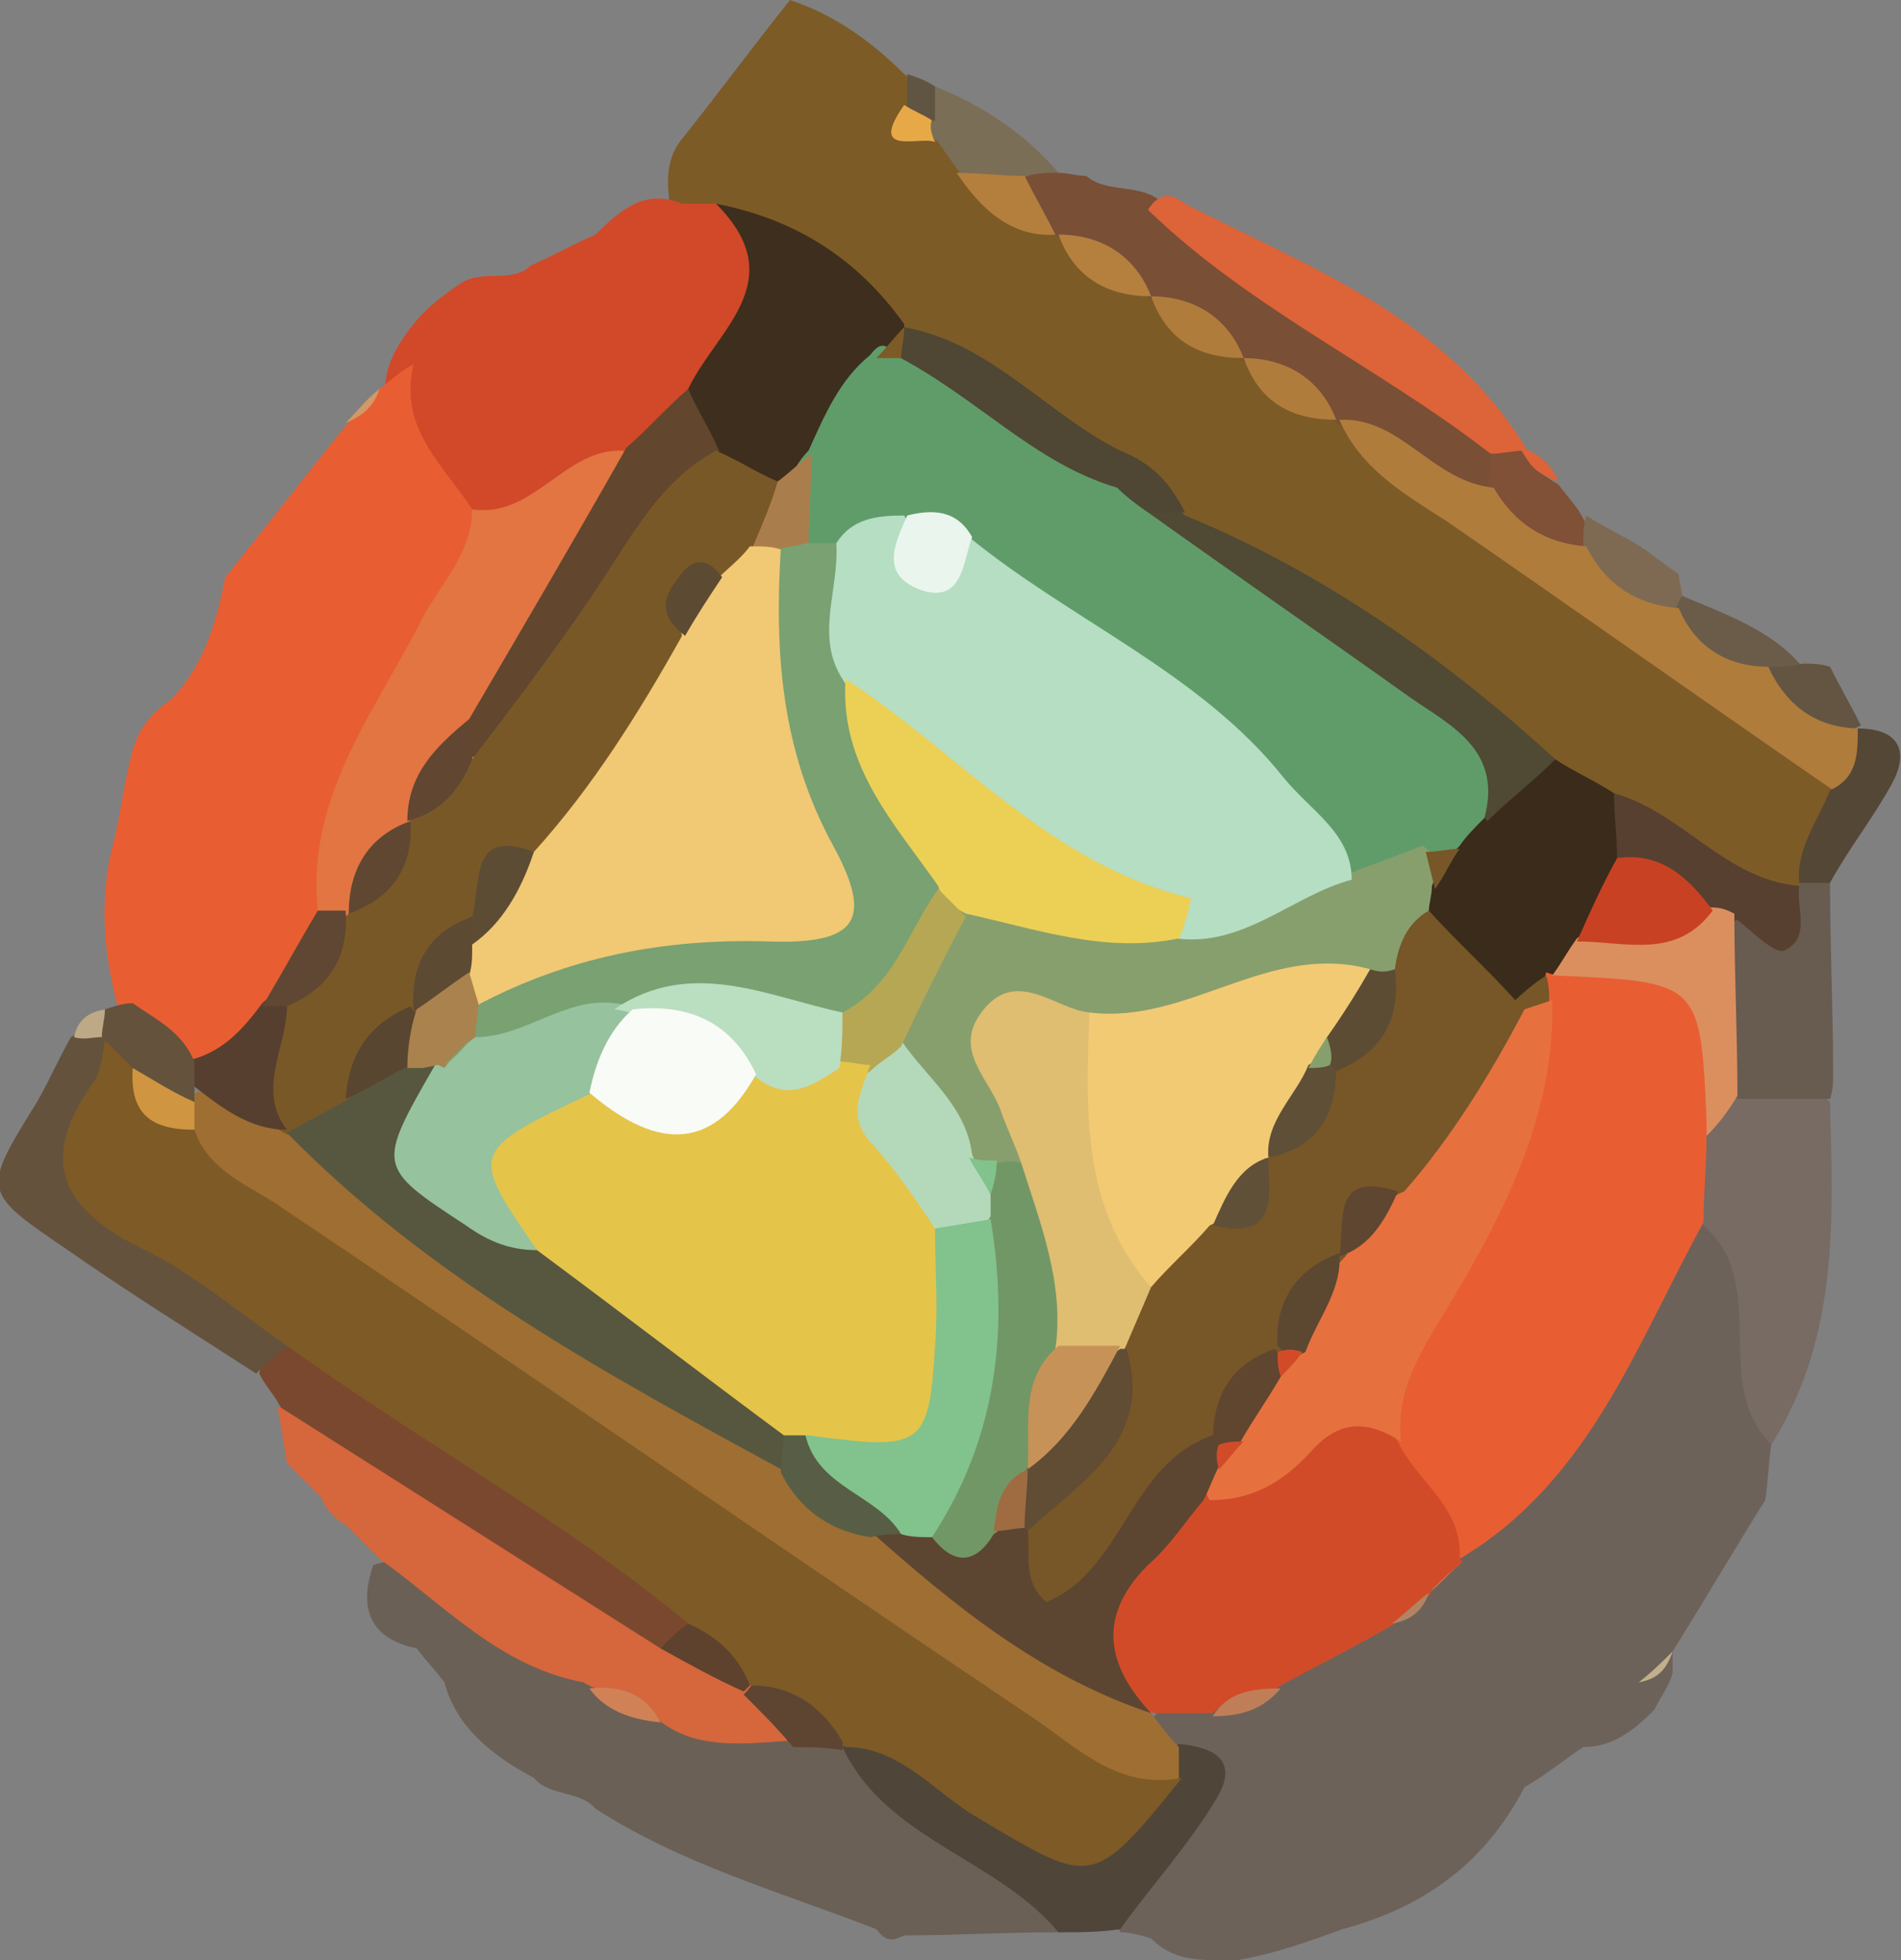 <?xml version="1.0" encoding="utf-8"?>
<!-- Generator: Adobe Illustrator 25.1.0, SVG Export Plug-In . SVG Version: 6.00 Build 0)  -->
<svg version="1.1" id="Calque_1" xmlns="http://www.w3.org/2000/svg" xmlns:xlink="http://www.w3.org/1999/xlink" x="0px" y="0px"
	 viewBox="0 0 61.6 63.5" style="enable-background:new 0 0 61.6 63.5;" xml:space="preserve">
<rect x="0" y="0" width="61.6" height="63.5" fill="#808080" stroke="none"/>
<style type="text/css">
	.st0{fill:#716963;}
	.st1{fill:#503632;}
	.st2{fill:#E16035;}
	.st3{fill:#D44424;}
	.st4{fill:#CD845A;}
	.st5{fill:#B48867;}
	.st6{fill:#C1815D;}
	.st7{fill:#C5815C;}
	.st8{fill:#B84D43;}
	.st9{fill:#CDC3B6;}
	.st10{fill:#952C23;}
	.st11{fill:#928164;}
	.st12{fill:#D64525;}
	.st13{fill:#BDB0A0;}
	.st14{fill:#E35D32;}
	.st15{fill:#583A35;}
	.st16{fill:#C7B4A8;}
	.st17{fill:#927D62;}
	.st18{fill:#AA2A1E;}
	.st19{fill:#0F0D0B;}
	.st20{fill:#BDB4A8;}
	.st21{fill:#D8473F;}
	.st22{fill:#DB6B40;}
	.st23{fill:#BFB1A4;}
	.st24{fill:#B3A99E;}
	.st25{fill:#594038;}
	.st26{fill:#7E3D30;}
	.st27{fill:#5E463C;}
	.st28{fill:#B8645B;}
	.st29{fill:#7D6C55;}
	.st30{fill:#61493F;}
	.st31{fill:#98867A;}
	.st32{fill:#634C40;}
	.st33{fill:#A0978B;}
	.st34{fill:#BEAD9C;}
	.st35{fill:#624640;}
	.st36{fill:#BD6057;}
	.st37{fill:#B1B1B1;}
	.st38{fill:#C19164;}
	.st39{fill:#CD9362;}
	.st40{fill:#736C69;}
	.st41{fill:#D74525;}
	.st42{fill:#556170;}
	.st43{fill:#7E6F56;}
	.st44{fill:#7C5D40;}
	.st45{fill:#464747;}
	.st46{fill:#E75E32;}
	.st47{fill:#E75D32;}
	.st48{fill:#70655E;}
	.st49{fill:#C6916A;}
	.st50{fill:#EA7941;}
	.st51{fill:#EA8C55;}
	.st52{fill:#7D6443;}
	.st53{fill:#E85F32;}
	.st54{fill:#B99A57;}
	.st55{fill:#4E422D;}
	.st56{fill:#B49556;}
	.st57{fill:#564632;}
	.st58{fill:#EA7A43;}
	.st59{fill:#C4956D;}
	.st60{fill:#E87A45;}
	.st61{fill:#EB9663;}
	.st62{fill:#C9CBCE;}
	.st63{fill:#F4C873;}
	.st64{fill:#D74424;}
	.st65{fill:#E86437;}
	.st66{fill:#67676D;}
	.st67{fill:#E79C57;}
	.st68{fill:#5F5B59;}
	.st69{fill:#CCA85D;}
	.st70{fill:#453D2D;}
	.st71{fill:#D0C0A1;}
	.st72{fill:#8C95A8;}
	.st73{fill:#EBA75F;}
	.st74{fill:#D64625;}
	.st75{fill:#778292;}
	.st76{fill:#BFAB86;}
	.st77{fill:#353D47;}
	.st78{fill:#F3CA75;}
	.st79{fill:#BCA886;}
	.st80{fill:#D19870;}
	.st81{fill:#C89165;}
	.st82{fill:#F8F2EA;}
	.st83{fill:#6A5F58;}
	.st84{fill:#E86234;}
	.st85{fill:#D04D2A;}
	.st86{fill:#B69568;}
	.st87{fill:#8C7864;}
	.st88{fill:#E69260;}
	.st89{fill:#BFB7AC;}
	.st90{fill:#E17042;}
	.st91{fill:#776F69;}
	.st92{fill:#E9D7AE;}
	.st93{fill:#D1B682;}
	.st94{fill:#171716;}
	.st95{fill:#D0B380;}
	.st96{fill:#E67541;}
	.st97{fill:#AE8C5E;}
	.st98{fill:#FAF4EC;}
	.st99{fill:#D74626;}
	.st100{fill:#BF885E;}
	.st101{fill:#8E8479;}
	.st102{fill:#EAD8AF;}
	.st103{fill:#CD7B50;}
	.st104{fill:#DE824B;}
	.st105{fill:#29261F;}
	.st106{fill:#C8B388;}
	.st107{fill:#C9B794;}
	.st108{fill:#BBA47B;}
	.st109{fill:#393121;}
	.st110{fill:#DBA164;}
	.st111{fill:#362F22;}
	.st112{fill:#16130E;}
	.st113{fill:#050503;}
	.st114{fill:#18150F;}
	.st115{fill:#383735;}
	.st116{fill:#1F1D18;}
	.st117{fill:#1A1813;}
	.st118{fill:#191712;}
	.st119{fill:#D74625;}
	.st120{fill:#E9BE43;}
	.st121{fill:#81775A;}
	.st122{fill:#C5B697;}
	.st123{fill:#E46135;}
	.st124{fill:#32200E;}
	.st125{fill:#35220F;}
	.st126{fill:#BD8764;}
	.st127{fill:#E55F33;}
	.st128{fill:#CB683B;}
	.st129{fill:#D66A3A;}
	.st130{fill:#EC9761;}
	.st131{fill:#E55F32;}
	.st132{fill:#EAC242;}
	.st133{fill:#61544A;}
	.st134{fill:#C7855C;}
	.st135{fill:#E5DBBF;}
	.st136{fill:#D34323;}
	.st137{fill:#D14423;}
	.st138{fill:#E15B2E;}
	.st139{fill:#E9E9BF;}
	.st140{fill:#1D0D08;}
	.st141{fill:#3D230D;}
	.st142{fill:#B89933;}
	.st143{fill:#3B1F0B;}
	.st144{fill:#E1E1B8;}
	.st145{fill:#E2E2B9;}
	.st146{fill:#72725D;}
	.st147{fill:#ECC543;}
	.st148{fill:#230F08;}
	.st149{fill:#CBA638;}
	.st150{fill:#D6C9A9;}
	.st151{fill:#8A7355;}
	.st152{fill:#21130B;}
	.st153{fill:#CD9C38;}
	.st154{fill:#BBA682;}
	.st155{fill:#C3AE8A;}
	.st156{fill:#070707;}
	.st157{fill:#BBAD97;}
	.st158{fill:#71675F;}
	.st159{fill:#AB946D;}
	.st160{fill:#756D69;}
	.st161{fill:#593F12;}
	.st162{fill:#756B65;}
	.st163{fill:#593F11;}
	.st164{fill:#E35F32;}
	.st165{fill:#635953;}
	.st166{fill:#B08A68;}
	.st167{fill:#61411A;}
	.st168{fill:#E75D31;}
	.st169{fill:#53320F;}
	.st170{fill:#836842;}
	.st171{fill:#E65C30;}
	.st172{fill:#6E522C;}
	.st173{fill:#B29D7B;}
	.st174{fill:#D64424;}
	.st175{fill:#DB673D;}
	.st176{fill:#3D2A09;}
	.st177{fill:#CE9469;}
	.st178{fill:#79531A;}
	.st179{fill:#432E0B;}
	.st180{fill:#CF4726;}
	.st181{fill:#432E0C;}
	.st182{fill:#443A27;}
	.st183{fill:#CF6137;}
	.st184{fill:#52310F;}
	.st185{fill:#E87B4B;}
	.st186{fill:#8E601F;}
	.st187{fill:#5F3711;}
	.st188{fill:#CF7A48;}
	.st189{fill:#EB844F;}
	.st190{fill:#DD723E;}
	.st191{fill:#714D17;}
	.st192{fill:#E2D49B;}
	.st193{fill:#452D0B;}
	.st194{fill:#D74726;}
	.st195{fill:#B85F33;}
	.st196{fill:#B94824;}
	.st197{fill:#55390F;}
	.st198{fill:#4D3E26;}
	.st199{fill:#5B4112;}
	.st200{fill:#BA7D44;}
	.st201{fill:#E1D499;}
	.st202{fill:#6B4915;}
	.st203{fill:#402F0D;}
	.st204{fill:#EB8848;}
	.st205{fill:#BBAE88;}
	.st206{fill:#AD371C;}
	.st207{fill:#736C68;}
	.st208{fill:#E85D31;}
	.st209{fill:#D74524;}
	.st210{fill:#60554E;}
	.st211{fill:#DD3524;}
	.st212{fill:#E35F34;}
	.st213{fill:#CF9369;}
	.st214{fill:#BF8563;}
	.st215{fill:#C58561;}
	.st216{fill:#BBB6B2;}
	.st217{fill:#E9703C;}
	.st218{fill:#DF7B4D;}
	.st219{fill:#E97C49;}
	.st220{fill:#F5CB75;}
	.st221{fill:#EE9752;}
	.st222{fill:#B53825;}
	.st223{fill:#B02D1B;}
	.st224{fill:#CB854B;}
	.st225{fill:#BC3923;}
	.st226{fill:#D29D5B;}
	.st227{fill:#CC6A39;}
	.st228{fill:#B3301C;}
	.st229{fill:#E85F33;}
	.st230{fill:#E86E3B;}
	.st231{fill:#CF4729;}
	.st232{fill:#A69A87;}
	.st233{fill:#D34626;}
	.st234{fill:#7A4124;}
	.st235{fill:#ECECEC;}
	.st236{fill:#F5CC75;}
	.st237{fill:#AC4732;}
	.st238{fill:#E54A40;}
	.st239{fill:#8F4538;}
	.st240{fill:#AD3F2E;}
	.st241{fill:#AB4331;}
	.st242{fill:#EC9760;}
	.st243{fill:#7C6D65;}
	.st244{fill:#EC924F;}
	.st245{fill:#824D38;}
	.st246{fill:#C2BCBA;}
	.st247{fill:#E7A55D;}
	.st248{fill:#EEA75D;}
	.st249{fill:#72573C;}
	.st250{fill:#A8442D;}
	.st251{fill:#9A8E77;}
	.st252{fill:#E55C32;}
	.st253{fill:#A63527;}
	.st254{fill:#A12E22;}
	.st255{fill:#934639;}
	.st256{fill:#E87942;}
	.st257{fill:#922819;}
	.st258{fill:#CE784D;}
	.st259{fill:#89785D;}
	.st260{fill:#E57942;}
	.st261{fill:#822517;}
	.st262{fill:#B8B8B7;}
	.st263{fill:#D54B29;}
	.st264{fill:#9E3524;}
	.st265{fill:#AC2A1B;}
	.st266{fill:#7D5B27;}
	.st267{fill:#D14928;}
	.st268{fill:#794F36;}
	.st269{fill:#DD6338;}
	.st270{fill:#7B6E57;}
	.st271{fill:#805037;}
	.st272{fill:#7E6A52;}
	.st273{fill:#5F5542;}
	.st274{fill:#6D625A;}
	.st275{fill:#776B64;}
	.st276{fill:#685B50;}
	.st277{fill:#6A5C49;}
	.st278{fill:#635542;}
	.st279{fill:#3E2E1E;}
	.st280{fill:#3A2B1B;}
	.st281{fill:#AF7C3C;}
	.st282{fill:#504934;}
	.st283{fill:#574030;}
	.st284{fill:#4F4633;}
	.st285{fill:#554735;}
	.st286{fill:#B47F3D;}
	.st287{fill:#B5803E;}
	.st288{fill:#E7A947;}
	.st289{fill:#E85E32;}
	.st290{fill:#E27542;}
	.st291{fill:#62462E;}
	.st292{fill:#6B6056;}
	.st293{fill:#D6663C;}
	.st294{fill:#7A482F;}
	.st295{fill:#64523D;}
	.st296{fill:#4F4538;}
	.st297{fill:#D24B29;}
	.st298{fill:#9F6E32;}
	.st299{fill:#C07E58;}
	.st300{fill:#C1835E;}
	.st301{fill:#B18464;}
	.st302{fill:#C1AE8B;}
	.st303{fill:#DB8F5F;}
	.st304{fill:#609C6A;}
	.st305{fill:#795828;}
	.st306{fill:#AA7E4C;}
	.st307{fill:#775628;}
	.st308{fill:#879F6D;}
	.st309{fill:#C94123;}
	.st310{fill:#D29867;}
	.st311{fill:#563F2E;}
	.st312{fill:#5F4733;}
	.st313{fill:#614631;}
	.st314{fill:#604731;}
	.st315{fill:#5E4531;}
	.st316{fill:#D18156;}
	.st317{fill:#BDA985;}
	.st318{fill:#5E422D;}
	.st319{fill:#7D5A26;}
	.st320{fill:#E6713F;}
	.st321{fill:#5D4631;}
	.st322{fill:#57573F;}
	.st323{fill:#575E45;}
	.st324{fill:#CF9540;}
	.st325{fill:#B5DEC3;}
	.st326{fill:#79A172;}
	.st327{fill:#EAF5EE;}
	.st328{fill:#F1C874;}
	.st329{fill:#5D4C34;}
	.st330{fill:#5C4B32;}
	.st331{fill:#584630;}
	.st332{fill:#5C4A32;}
	.st333{fill:#F2CA74;}
	.st334{fill:#DFBD71;}
	.st335{fill:#614C34;}
	.st336{fill:#5F4F37;}
	.st337{fill:#605037;}
	.st338{fill:#5E4630;}
	.st339{fill:#5C4731;}
	.st340{fill:#60452F;}
	.st341{fill:#ECCF55;}
	.st342{fill:#729766;}
	.st343{fill:#B3D9BA;}
	.st344{fill:#B6A754;}
	.st345{fill:#82C28D;}
	.st346{fill:#9F6C41;}
	.st347{fill:#E5C44A;}
	.st348{fill:#97C29E;}
	.st349{fill:#AA824E;}
	.st350{fill:#BADEC0;}
	.st351{fill:#C79257;}
	.st352{fill:#F9FBF6;}
	.st353{fill:#746D69;}
	.st354{fill:#7C746E;}
	.st355{fill:#D1C2A0;}
	.st356{fill:#D34726;}
	.st357{fill:#DED2BB;}
	.st358{fill:#DC5C33;}
	.st359{fill:#695C55;}
	.st360{fill:#A33A1E;}
	.st361{fill:#D2986D;}
	.st362{fill:#E7703D;}
	.st363{fill:#131506;}
	.st364{fill:#D74727;}
	.st365{fill:#6F6B69;}
	.st366{fill:#D44828;}
	.st367{fill:#928E30;}
	.st368{fill:#434029;}
	.st369{fill:#5A3C19;}
	.st370{fill:#45411E;}
	.st371{fill:#463D34;}
	.st372{fill:#6B615B;}
	.st373{fill:#E45D32;}
	.st374{fill:#E08B5B;}
	.st375{fill:#EA9360;}
	.st376{fill:#453C0F;}
	.st377{fill:#595518;}
	.st378{fill:#E77B44;}
	.st379{fill:#66641C;}
	.st380{fill:#3C390F;}
	.st381{fill:#633119;}
	.st382{fill:#DAB064;}
	.st383{fill:#B6B197;}
	.st384{fill:#8F7B4D;}
	.st385{fill:#D54525;}
	.st386{fill:#E38F4D;}
	.st387{fill:#67533C;}
	.st388{fill:#483C13;}
	.st389{fill:#503F14;}
	.st390{fill:#433325;}
	.st391{fill:#625652;}
	.st392{fill:#E4723F;}
	.st393{fill:#707121;}
	.st394{fill:#898528;}
	.st395{fill:#717021;}
	.st396{fill:#918D2B;}
	.st397{fill:#2E2D0C;}
	.st398{fill:#5E601B;}
	.st399{fill:#5A423C;}
	.st400{fill:#554642;}
	.st401{fill:#1A1707;}
	.st402{fill:#839C99;}
	.st403{fill:#5E5343;}
	.st404{fill:#7B4B2C;}
	.st405{fill:#2F2C26;}
	.st406{fill:#283535;}
	.st407{fill:#565518;}
	.st408{fill:#2A2F08;}
	.st409{fill:#515D18;}
	.st410{fill:#AAAC40;}
	.st411{fill:#3E3A19;}
	.st412{fill:#515F22;}
	.st413{fill:#665732;}
	.st414{fill:#B8BDA0;}
	.st415{fill:#757874;}
	.st416{fill:#D9C9AD;}
	.st417{fill:#0F1905;}
	.st418{fill:#3A4137;}
	.st419{fill:#C0C2AC;}
	.st420{fill:#AFBFA8;}
	.st421{fill:#557F7F;}
	.st422{fill:#E38E4C;}
	.st423{fill:#979796;}
	.st424{fill:#B09D88;}
	.st425{fill:#A9C2C2;}
	.st426{fill:#5B6465;}
	.st427{fill:#3A4A47;}
	.st428{fill:#5B8C8D;}
	.st429{fill:#37432C;}
	.st430{fill:#838531;}
	.st431{fill:#6D7128;}
	.st432{fill:#C7C64F;}
	.st433{fill:#707122;}
	.st434{fill:#435617;}
	.st435{fill:#5D5851;}
	.st436{fill:#2A2A2A;}
	.st437{fill:#80802A;}
	.st438{fill:#E3AC61;}
	.st439{fill:#262E1C;}
	.st440{fill:#4B6257;}
	.st441{fill:#629798;}
	.st442{fill:#96AC82;}
	.st443{fill:#34403B;}
	.st444{fill:#3C534C;}
	.st445{fill:#2F341E;}
	.st446{fill:#344542;}
	.st447{fill:#CCBDAF;}
	.st448{fill:#5E370F;}
	.st449{fill:#3B3F22;}
	.st450{fill:#E05E34;}
	.st451{fill:#C2A890;}
	.st452{fill:#B1825C;}
	.st453{fill:#6A5F56;}
	.st454{fill:#C0A57C;}
	.st455{fill:#E85C30;}
	.st456{fill:#CD4829;}
	.st457{fill:#DD8E5E;}
	.st458{fill:#BA835B;}
	.st459{fill:#C67850;}
	.st460{fill:#C97950;}
	.st461{fill:#C37C55;}
	.st462{fill:#C98A5D;}
	.st463{fill:#E8713D;}
	.st464{fill:#010230;}
	.st465{fill:#C94226;}
	.st466{fill:#60252C;}
	.st467{fill:#88463A;}
	.st468{fill:#736961;}
	.st469{fill:#7B6D5E;}
	.st470{fill:#D8633A;}
	.st471{fill:#C5472B;}
	.st472{fill:#5E5451;}
	.st473{fill:#746961;}
	.st474{fill:#D58458;}
	.st475{fill:#B78B67;}
	.st476{fill:#A68364;}
	.st477{fill:#B07E5D;}
	.st478{fill:#C47F58;}
	.st479{fill:#A88264;}
	.st480{fill:#C18661;}
	.st481{fill:#7F342E;}
	.st482{fill:#C74E2C;}
	.st483{fill:#31132B;}
	.st484{fill:#EA8A4A;}
	.st485{fill:#B05938;}
	.st486{fill:#F4CA74;}
	.st487{fill:#F0BD6C;}
	.st488{fill:#CD6842;}
	.st489{fill:#ED9C55;}
	.st490{fill:#642D2F;}
	.st491{fill:#A44B37;}
	.st492{fill:#67443E;}
	.st493{fill:#382B3B;}
	.st494{fill:#5A3F45;}
	.st495{fill:#7D6852;}
	.st496{fill:#796551;}
	.st497{fill:#A85139;}
	.st498{fill:#946E4E;}
	.st499{fill:#BC8855;}
	.st500{fill:#81493A;}
	.st501{fill:#8C4836;}
	.st502{fill:#D59657;}
	.st503{fill:#DE8153;}
	.st504{fill:#B79862;}
	.st505{fill:#C7A668;}
	.st506{fill:#201C38;}
	.st507{fill:#D64323;}
	.st508{fill:#C89962;}
	.st509{fill:#BE3628;}
	.st510{fill:#E7A973;}
	.st511{fill:#E85B2F;}
	.st512{fill:#B23427;}
	.st513{fill:#B43026;}
	.st514{fill:#E96A37;}
	.st515{fill:#D67A52;}
	.st516{fill:#E86031;}
	.st517{fill:#831B12;}
	.st518{fill:#E96B38;}
	.st519{fill:#E99955;}
	.st520{fill:#F8EDEC;}
	.st521{fill:#9E261C;}
	.st522{fill:#F4D697;}
	.st523{fill:#EFB97C;}
	.st524{fill:#8B1D14;}
	.st525{fill:#EA7D42;}
	.st526{fill:#841A11;}
	.st527{fill:#D54323;}
	.st528{fill:#B13123;}
	.st529{fill:#C6352C;}
	.st530{fill:#E1CCB1;}
	.st531{fill:#71150D;}
	.st532{fill:#67130C;}
	.st533{fill:#EEA45B;}
	.st534{fill:#F1B566;}
	.st535{fill:#D05F5B;}
	.st536{fill:#EBC4C3;}
	.st537{fill:#C28950;}
	.st538{fill:#E96E39;}
	.st539{fill:#AD4426;}
	.st540{fill:#ECB278;}
	.st541{fill:#E89962;}
	.st542{fill:#6F6765;}
	.st543{fill:#716968;}
	.st544{fill:#EAB177;}
	.st545{fill:#B73226;}
	.st546{fill:#C43924;}
	.st547{fill:#DE5B34;}
	.st548{fill:#67120B;}
	.st549{fill:#D64A28;}
	.st550{fill:#DF6A39;}
	.st551{fill:#F0D295;}
	.st552{fill:#6C140D;}
	.st553{fill:#B42F26;}
	.st554{fill:#EBBFB8;}
	.st555{fill:#BA3227;}
	.st556{fill:#DF9B95;}
	.st557{fill:#96231C;}
	.st558{fill:#E6B0AF;}
	.st559{fill:#E6CCAC;}
	.st560{fill:#F3C873;}
	.st561{fill:#EC8F4D;}
	.st562{fill:#F1B466;}
	.st563{fill:#EEA158;}
	.st564{fill:#CA392B;}
	.st565{fill:#CE3E2C;}
	.st566{fill:#9A351F;}
	.st567{fill:#F3C06D;}
	.st568{fill:#E6AE63;}
	.st569{fill:#6E6461;}
	.st570{fill:#6D6562;}
	.st571{fill:#B9A581;}
	.st572{fill:#716663;}
	.st573{fill:#CCA97D;}
	.st574{fill:#372E38;}
	.st575{fill:#3B323B;}
	.st576{fill:#2A2231;}
	.st577{fill:#39303A;}
	.st578{fill:#31242F;}
	.st579{fill:#817366;}
	.st580{fill:#AC9F86;}
	.st581{fill:#584D48;}
	.st582{fill:#506D1E;}
	.st583{fill:#E8A972;}
	.st584{fill:#887E6C;}
	.st585{fill:#362E32;}
	.st586{fill:#685D56;}
	.st587{fill:#533934;}
	.st588{fill:#4F6D1E;}
	.st589{fill:#6B605B;}
	.st590{fill:#6D625C;}
	.st591{fill:#BBBB9E;}
	.st592{fill:#644D2C;}
	.st593{fill:#644E2C;}
	.st594{fill:#513733;}
	.st595{fill:#5A3932;}
	.st596{fill:#887E6B;}
	.st597{fill:#695231;}
	.st598{fill:#664F2E;}
	.st599{fill:#654F2D;}
	.st600{fill:#695332;}
	.st601{fill:#312934;}
	.st602{fill:#362D38;}
	.st603{fill:#E76D39;}
	.st604{fill:#726761;}
	.st605{fill:#523631;}
	.st606{fill:#D64726;}
	.st607{fill:#766B64;}
	.st608{fill:#E5905A;}
	.st609{fill:#DD975A;}
	.st610{fill:#E39250;}
	.st611{fill:#382830;}
	.st612{fill:#BB667C;}
	.st613{fill:#AA9D85;}
	.st614{fill:#2A2230;}
	.st615{fill:#422D34;}
	.st616{fill:#3B3036;}
	.st617{fill:#362D35;}
	.st618{fill:#393037;}
	.st619{fill:#251E2F;}
	.st620{fill:#140F19;}
	.st621{fill:#170D0F;}
	.st622{fill:#080706;}
	.st623{fill:#79250F;}
	.st624{fill:#E85C2F;}
	.st625{fill:#DD6337;}
	.st626{fill:#B69A6D;}
	.st627{fill:#E6945C;}
	.st628{fill:#413A36;}
	.st629{fill:#D29566;}
	.st630{fill:#E86F3A;}
	.st631{fill:#F1C571;}
	.st632{fill:#EA8244;}
	.st633{fill:#EC9450;}
	.st634{fill:#D54524;}
	.st635{fill:#EFA95E;}
	.st636{fill:#BA8D31;}
	.st637{fill:#3F2423;}
	.st638{fill:#C94D27;}
	.st639{fill:#574E46;}
	.st640{fill:#392932;}
	.st641{fill:#9D4529;}
	.st642{fill:#6A5331;}
	.st643{fill:#1C1915;}
	.st644{fill:#DD7E42;}
	.st645{fill:#372312;}
	.st646{fill:#716E66;}
	.st647{fill:#8F6E5A;}
	.st648{fill:#DE6434;}
	.st649{fill:#DC6C38;}
	.st650{fill:#1F1712;}
	.st651{fill:#A23218;}
	.st652{fill:#AE6A41;}
	.st653{fill:#E3AF63;}
	.st654{fill:#1D170D;}
	.st655{fill:#130A0C;}
	.st656{fill:#854858;}
	.st657{fill:#725C36;}
	.st658{fill:#4E3531;}
	.st659{fill:#7C6A45;}
	.st660{fill:#191611;}
	.st661{fill:#16110B;}
	.st662{fill:#0C0908;}
	.st663{fill:#725D36;}
	.st664{fill:#554628;}
	.st665{fill:#25140A;}
	.st666{fill:#3E2818;}
	.st667{fill:#271006;}
	.st668{fill:#150D06;}
	.st669{fill:#38180A;}
	.st670{fill:#B04522;}
	.st671{fill:#7E3117;}
	.st672{fill:#332918;}
	.st673{fill:#B57C50;}
	.st674{fill:#E6763D;}
	.st675{fill:#4C342F;}
	.st676{fill:#30160A;}
	.st677{fill:#221913;}
	.st678{fill:#B4B396;}
	.st679{fill:#201F1C;}
	.st680{fill:#010000;}
	.st681{fill:#0E0E0C;}
	.st682{fill:#ACA889;}
	.st683{fill:#B0AE91;}
	.st684{fill:#070404;}
	.st685{fill:#83816B;}
	.st686{fill:#E9E9DE;}
	.st687{fill:#16130D;}
	.st688{fill:#8E7C56;}
	.st689{fill:#524739;}
	.st690{fill:#29251A;}
	.st691{fill:#4A4840;}
	.st692{fill:#464134;}
	.st693{fill:#17140E;}
	.st694{fill:#302B21;}
	.st695{fill:#6D645F;}
	.st696{fill:#6A615C;}
	.st697{fill:#47472F;}
	.st698{fill:#2F2519;}
	.st699{fill:#2F2A1D;}
	.st700{fill:#E69B66;}
	.st701{fill:#D9A570;}
	.st702{fill:#756E69;}
	.st703{fill:#B7B6AC;}
	.st704{fill:#463E31;}
	.st705{fill:#302A20;}
	.st706{fill:#51463A;}
	.st707{fill:#706863;}
	.st708{fill:#ECEBE2;}
	.st709{fill:#030303;}
	.st710{fill:#020202;}
	.st711{fill:#16140E;}
	.st712{fill:#14120C;}
	.st713{fill:#1D1B12;}
	.st714{fill:#1B1912;}
	.st715{fill:#17150E;}
	.st716{fill:#CDCDC1;}
	.st717{fill:#211F16;}
	.st718{fill:#403127;}
	.st719{fill:#E7E6DB;}
	.st720{fill:#313020;}
	.st721{fill:#363623;}
	.st722{fill:#212014;}
	.st723{fill:#F4D798;}
	.st724{fill:#252016;}
	.st725{fill:#D7C18E;}
	.st726{fill:#6F6660;}
	.st727{fill:#726964;}
	.st728{fill:#6F6762;}
	.st729{fill:#6A625C;}
	.st730{fill:#665E58;}
	.st731{fill:#6A615A;}
	.st732{fill:#675E57;}
	.st733{fill:#F4F4EF;}
	.st734{fill:#1D1A13;}
	.st735{fill:#CCB78A;}
	.st736{fill:#544435;}
	.st737{fill:#625747;}
	.st738{fill:#43442D;}
	.st739{fill:#363724;}
	.st740{fill:#393A26;}
	.st741{fill:#373724;}
	.st742{fill:#383725;}
	.st743{fill:#4F5036;}
	.st744{fill:#222014;}
	.st745{fill:#222015;}
	.st746{fill:#1C1A11;}
	.st747{fill:#EDECE4;}
	.st748{fill:#1D1B11;}
	.st749{fill:#252417;}
	.st750{fill:#2B2A1B;}
	.st751{fill:#252317;}
	.st752{fill:#28281A;}
	.st753{fill:#3F3E2A;}
	.st754{fill:#3F3E2B;}
	.st755{fill:#2E2D1E;}
	.st756{fill:#343422;}
	.st757{fill:#3B3725;}
	.st758{fill:#CFB98A;}
	.st759{fill:#6A615B;}
	.st760{fill:#746B67;}
	.st761{fill:#EFEFE8;}
	.st762{fill:#43432C;}
	.st763{fill:#4D4E34;}
	.st764{fill:#050505;}
	.st765{fill:#221F18;}
	.st766{fill:#4B4C32;}
	.st767{fill:#3E3D2A;}
	.st768{fill:#2B2117;}
	.st769{fill:#4F382B;}
	.st770{fill:#DFBA86;}
	.st771{fill:#E4E4DF;}
	.st772{fill:#E6E6E0;}
	.st773{fill:#272619;}
	.st774{fill:#1D1C12;}
	.st775{fill:#252418;}
	.st776{fill:#1C1B11;}
	.st777{fill:#343322;}
	.st778{fill:#302F1F;}
	.st779{fill:#2D2C1D;}
	.st780{fill:#29281A;}
	.st781{fill:#2E2E1E;}
	.st782{fill:#383825;}
	.st783{fill:#333321;}
	.st784{fill:#685F58;}
	.st785{fill:#393925;}
	.st786{fill:#494A30;}
	.st787{fill:#2D2518;}
	.st788{fill:#E9E9E3;}
	.st789{fill:#70675F;}
	.st790{fill:#242317;}
	.st791{fill:#212015;}
	.st792{fill:#262619;}
</style>
<g>
	<path class="st266" d="M22.1,4.5c1.2-1.5,2.3-3,3.5-4.5c1.5,0.5,2.7,1.4,3.7,2.4c0.3,0.2,0.4,0.6,0.4,0.9c-0.8,1,0.4,0.6,0.7,0.9
		c0.5,0.3,1,0.6,1.4,1c0.7,0.6,1.5,1.2,2.3,1.7c0.3,0.2,0.7,0.4,1,0.6c0.6,0.5,1.3,0.9,2,1.3c0.4,0.2,0.7,0.4,1,0.7
		c0.7,0.5,1.3,0.9,2,1.3c0.4,0.2,0.7,0.4,1,0.7c0.7,0.5,1.4,1,2.1,1.4c0.4,0.2,0.7,0.5,1.1,0.8c4.8,4.3,11,6.6,15.3,11.5
		c0.3,1.2-0.1,2.3-0.8,3.3c-0.3,0.4-0.7,0.6-1.1,0.8c-2.5,0.2-4-1.8-6.1-2.6c-0.8-0.4-1.5-1-2.2-1.5c-3.6-2.8-7.5-5.1-11.3-7.6
		c-0.9-0.6-1.8-1.3-2.7-1.9c-2.2-1.5-4.3-2.9-6.5-4.3c-2-1.4-4-2.8-6.2-3.8c-0.4-0.3-0.7-0.6-1-1C21.6,5.8,21.6,5.1,22.1,4.5z"/>
	<path class="st267" d="M22.1,6.6c0.4,0,0.7,0,1.1,0c3.3,2,1.7,4.2,0.1,6.3c-0.8,1-1.6,1.9-2.7,2.5c-1.8,0.7-3.3,2.2-5.4,1.6
		c-1.9-1-2.9-2.5-2.7-4.7c0.1-0.7,0.5-1.3,0.9-1.8c0.4-0.5,0.9-0.9,1.5-1.3c0.7-0.5,1.7,0,2.3-0.6c0.7-0.3,1.4-0.7,2.1-1
		C20.1,6.8,20.9,6.1,22.1,6.6z"/>
	<path class="st268" d="M34.3,5.6c0.3,0,0.6,0.1,0.9,0.1c0.7,0.6,1.8,0.2,2.5,0.9c3.4,3,8.2,4.2,10.9,8.1c0.1,0.5,0,0.9-0.4,1.3
		c-2.3,0.7-3.3-1.6-4.9-2.3l0,0c-1-0.8-2.1-1.3-3-2l0,0c-1-0.8-2.1-1.3-3-2l0,0c-1-0.8-2.1-1.3-3-2l0,0c-0.7-0.6-1.6-1-1.2-2.2
		C33.6,5.2,34,5.3,34.3,5.6z"/>
	<path class="st269" d="M48.3,14.7c-3.6-2.8-7.8-4.7-11.1-7.9c0.3-0.5,0.7-0.6,1.2-0.2c4.1,2.1,8.5,3.7,11.1,8
		C49.1,14.9,48.7,15,48.3,14.7z"/>
	<path class="st270" d="M34.3,5.6c-0.3,0-0.7,0-1,0.1c-0.8,0.5-1.5,0.4-2.2-0.1c-0.2-0.3-0.5-0.7-0.7-1c-0.3-0.2-0.5-0.5-0.5-0.9
		c0-0.4,0.2-0.7,0.4-0.9C31.8,3.4,33.2,4.3,34.3,5.6z"/>
	<path class="st271" d="M48.3,14.7c0.4,0,0.7-0.1,1.1-0.1c0,0-0.1,0-0.1,0c0.3,0.5,0.7,0.8,1.2,1.1c0.3,0.4,0.6,0.7,0.8,1.1
		c0.3,0.5,0.2,0.9-0.2,1.2c-1.7,0.3-2.9-0.2-2.9-2.2C48.3,15.4,48.3,15.1,48.3,14.7z"/>
	<path class="st272" d="M51.3,17.7c0-0.3,0-0.7,0.1-1c0.6,0.4,1.3,0.7,1.9,1.1c0.4,0.3,0.8,0.6,1.1,0.8c0,0.2,0.1,0.5,0.1,0.7
		c-0.1,0.5-0.4,0.8-0.8,0.9C52.3,19.9,51,19.6,51.3,17.7z"/>
	<path class="st273" d="M30.3,2.8c0,0.4,0,0.8,0,1.1c-0.5,0.2-0.8,0-0.9-0.5c0-0.3,0-0.7,0-1C29.7,2.5,30,2.6,30.3,2.8z"/>
	<path class="st269" d="M50.5,15.6c-0.6-0.2-1-0.5-1.2-1.1C49.9,14.7,50.3,15.1,50.5,15.6z"/>
	<path class="st274" d="M37.3,62.8c-0.3-0.1-0.7-0.2-1-0.2c-0.9-2.1,2.2-3.2,1.3-5.3c-0.3-0.5-0.5-1.1-0.2-1.7
		c0.4-0.5,1-0.7,1.6-0.9c0.8-0.2,1.5-0.5,2.2-1c1.1-0.7,2.2-1.3,3.3-1.9c0.3-0.2,0.7-0.5,1.1-0.7c0.2-0.1,0.3-0.3,0.5-0.4
		c0.3-0.3,0.6-0.6,0.9-0.9c0.2-0.2,0.3-0.3,0.5-0.5c2.2-2.1,3.8-4.6,5.2-7.2c0.7-1.4,1.2-3.4,3.5-2.6c2.3,2.1,0.9,4.9,1.2,7.3
		c-0.1,0.6-0.1,1.2-0.2,1.8c-1,1.6-2,3.3-3,4.9c0,0.2,0,0.4,0,0.7c-0.1,0.4-0.4,0.8-0.6,1.2c-0.6,0.6-1.3,1.2-2.3,1.2
		c-0.6,0.4-1.2,0.9-1.9,1.3c-1.3,2.5-3.3,3.9-5.9,4.6c-1.1,0.4-2.2,0.8-3.4,1C39,63.5,38.1,63.6,37.3,62.8z"/>
	<path class="st275" d="M57.4,46.8c-2-2,0-5.2-2.2-7.1c-0.9-0.9-0.8-1.9-0.5-2.9c0.4-0.7,0.9-1.3,1.7-1.7c1.1-0.4,2.1-0.2,2.9,0.6
		C59.4,39.5,59.6,43.3,57.4,46.8z"/>
	<path class="st276" d="M59.3,35.6c-1,0-2,0-3,0c-1.6-1.4-1.4-3.2-0.9-5c0.2-1.7,2.6-0.4,2.9-2l0,0c0.4-0.5,0.7-0.5,1,0
		c0,2,0.1,4.1,0.1,6.1C59.4,35.1,59.4,35.3,59.3,35.6z"/>
	<path class="st277" d="M54.5,19.3c1.4,0.6,2.9,1.1,3.9,2.3c-0.3,0.4-0.8,0.6-1.3,0.7c-1.5-0.3-3.1-0.5-2.8-2.6L54.5,19.3z"/>
	<path class="st278" d="M57.3,21.6c0.4,0,0.8,0,1.1-0.1c0.3,0,0.6,0,0.9,0.1c0.3,0.6,0.7,1.3,1,1.9C58.3,24.5,57.4,23.7,57.3,21.6z"
		/>
	<path class="st279" d="M22.3,12.6c0.9-1.9,3.4-3.5,0.9-6c2.6,0.5,4.6,1.8,6.1,3.9c0,0.2,0,0.4-0.1,0.6c-0.1,0.4-0.3,0.8-0.5,1.1
		c-0.6,0.9-1.1,1.8-1.8,2.6c-0.5,0.5-1,0.8-1.7,1c-1,0.1-1.7-0.4-2.4-1C22.3,14.3,21.7,13.6,22.3,12.6z"/>
	<path class="st280" d="M50.4,24.6c0.6,0.4,1.3,0.7,1.9,1.1c0.5,0.5,0.7,1.2,0.8,1.9c0,1.2-0.5,2.2-1.1,3.3
		c-0.2,0.4-0.5,0.7-0.9,1.1c-0.2,0.1-0.4,0.3-0.5,0.4c-0.4,0.2-0.8,0.4-1.2,0.5c-1.8-0.1-2.7-1.3-3.5-2.7c-0.1-0.4-0.1-0.9-0.1-1.3
		c0.1-0.6,0.4-1.2,0.8-1.8c0.3-0.5,0.8-1,1.2-1.4C48.5,25.1,49.1,23.9,50.4,24.6z"/>
	<path class="st281" d="M57.3,21.6c0.6,1.3,1.6,2,3,2c0,0,0,0,0,0c0.7,1.2,0.8,2-0.9,2c-4.2-2.9-8.3-5.8-12.5-8.7
		c-1.4-0.9-2.8-1.7-3.5-3.3c2-0.1,3,2,5,2.2c0.7,1.2,1.7,1.8,3,1.9c0.6,1.2,1.6,1.9,3,2C54.9,20.9,55.9,21.6,57.3,21.6z"/>
	<path class="st282" d="M50.4,24.6c-0.7,0.7-1.5,1.3-2.2,2c-2.1-2.3-4.8-4-7.3-5.8c-1.5-1.1-3.7-1.7-3.7-4.2
		c0.4-0.4,0.8-0.3,1.2,0.1C42.8,18.5,46.8,21.3,50.4,24.6z"/>
	<path class="st283" d="M52.4,27.8c0-0.7-0.1-1.4-0.1-2.1c2.2,0.6,3.6,2.8,6,3c-0.1,0.7,0.4,1.7-0.5,2.1c-0.3,0.1-1-0.6-1.5-1
		C55.8,30,55.4,30,55,29.9C53.9,29.4,53,28.7,52.4,27.8z"/>
	<path class="st284" d="M29.3,10.6c2.8,0.5,4.6,2.8,7,4c0.3,0.3,0.3,0.6,0.3,0.8c-0.1,0.3-0.2,0.4-0.3,0.4c-3.5,0.7-5.3-1.7-7.3-3.9
		C28.9,11.5,29,11,29.3,10.6L29.3,10.6z"/>
	<path class="st285" d="M59.3,25.6c0.9-0.4,0.9-1.2,0.9-2c1.3,0,1.7,0.7,1.1,1.8c-0.6,1.1-1.4,2.1-2,3.2c-0.3,0-0.7,0-1,0
		C58.2,27.5,58.9,26.6,59.3,25.6z"/>
	<path class="st281" d="M40.3,11.6c1.4,0,2.5,0.7,3,2C41.8,13.6,40.8,13,40.3,11.6z"/>
	<path class="st286" d="M31,5.6c0.7,0,1.5,0.1,2.2,0.1c0.3,0.6,0.7,1.3,1,1.9C32.8,7.7,31.8,6.8,31,5.6z"/>
	<path class="st281" d="M37.3,9.6c1.4,0,2.5,0.7,3,2C38.8,11.6,37.8,11,37.3,9.6z"/>
	<path class="st287" d="M34.3,7.6c1.4,0,2.5,0.7,3,2C35.9,9.6,34.8,9,34.3,7.6z"/>
	<path class="st284" d="M36.2,15.8c0-0.4,0-0.8,0.1-1.2c1,0.4,1.6,1,2.1,2c-0.4,0-0.7,0-1.1,0C36.5,16.9,36.2,16.5,36.2,15.8z"/>
	<path class="st288" d="M29.3,3.4c0.3,0.2,0.6,0.3,0.9,0.5c-0.1,0.2,0,0.5,0.1,0.7C29.8,4.4,28.1,5.1,29.3,3.4z"/>
	<path class="st289" d="M12.3,12.6c0.4-0.3,0.7-0.6,1.1-0.8c-0.5,2.1,1,3.3,1.9,4.7c1.4,2-0.2,3.4-0.9,5c-1.3,2.5-2.7,4.9-3,7.8
		c-0.4,1.4-1.2,2.6-2,3.9c-0.7,1-1.5,1.8-2.9,1.9c-1.2-0.3-2-1.1-2.6-2.2c-0.5-1.7-0.7-3.5-0.3-5.3c0.3-1.1,0.4-2.2,0.7-3.3
		c0.2-0.7,0.6-1.2,1.2-1.6c1.1-1.1,1.5-2.5,1.8-4c1.3-1.6,2.6-3.3,3.9-4.9C11.6,13.3,12,13,12.3,12.6z"/>
	<path class="st290" d="M10.3,29.5c-0.4-3.7,1.9-6.5,3.4-9.5c0.6-1.1,1.6-2.1,1.6-3.5c2,0.3,3-2,4.9-1.9c0.9,4-2.8,5.9-4,9
		c-0.6,0.9-1.3,1.7-1.8,2.7c-0.2,0.4-0.5,0.7-0.7,1c-0.5,0.7-1,1.3-1.5,2c-0.3,0.3-0.6,0.6-0.9,0.8C10.8,30.1,10.5,29.9,10.3,29.5z"
		/>
	<path class="st291" d="M15.2,23.3c1.7-2.9,3.4-5.8,5.1-8.8c0.7-0.6,1.3-1.3,2-1.9c0.3,0.7,0.7,1.3,1,2c-2.3,3.7-3.3,8.4-8.2,10
		C14.9,24.2,14.9,23.7,15.2,23.3z"/>
	<path class="st292" d="M34.3,62.6c-1.7,0-3.4,0.1-5,0.1c-0.4,0.2-0.6,0.2-0.9-0.2c-3.1-1.2-6.3-2.1-9.1-3.9c-0.5-0.6-1.5-0.4-2-1
		l0,0c-1.3-0.7-2.5-1.6-2.9-3.1c-0.3-0.4-0.6-0.7-0.9-1.1c-1.5-0.3-1.9-1.3-1.4-2.7c3.2-1,4.6,2.4,7.2,3c0.8,0.4,1.6,0.8,2.4,1.1
		c1.2,0.5,2.6,0.5,3.9,0.7c0.7,0.1,1.4,0.3,2,0.6C29.7,58.3,33.7,58.8,34.3,62.6z"/>
	<path class="st293" d="M10.4,48.5c-0.4-0.4-0.7-0.7-1.1-1.1c-0.1-0.6-0.2-1.2-0.3-1.8c3.5-0.5,5.6,2,8.1,3.6c1.5,1,2.9,2.1,4.4,3
		c1,0.6,2,1.1,2.9,1.8c0.7,0.6,1.3,1.3,1.1,2.4c-1.5,0.1-3.1,0.3-4.3-0.8c-0.5-0.8-1.5-0.6-2.3-1.1c-2.7-0.5-4.5-2.5-6.6-4
		c-0.4-0.4-0.7-0.7-1.1-1.1C11,49.3,10.6,49,10.4,48.5z"/>
	<path class="st294" d="M21.4,53.4c-4.1-2.6-8.2-5.2-12.3-7.8c-0.2-0.4-0.5-0.7-0.7-1.1c0.2-0.8,0.7-1.2,1.5-1.3
		c4.8,2.1,9.2,4.8,12.7,8.6C22.6,52.8,22.2,53.2,21.4,53.4z"/>
	<path class="st295" d="M9.3,43.6c-0.3,0.3-0.7,0.6-1,0.9c-2-1.3-4.1-2.6-6.1-4c-2.8-1.9-2.8-1.9-1-4.8c0.4-0.7,0.7-1.4,1.1-2.1
		c0,0,0,0,0,0c0.2-0.1,0.4-0.3,0.6-0.4c0.5,0.2,0.8,0.5,0.9,0.9c-0.5,2.9,0.2,5.1,3,6.5C8.1,41.2,9.1,42.2,9.3,43.6z"/>
	<path class="st296" d="M34.3,62.6c-2-2.4-5.6-3-7-6c0.2-0.1,0.3-0.3,0.5-0.4c1.9-0.5,3.1,0.8,4.5,1.6c1.8,1.1,3.4,1.2,4.9-0.5
		c0.3-0.3,0.7-0.6,1-0.8c1.1,0.1,2,0.5,1.2,1.8c-0.9,1.5-2.1,2.8-3.1,4.2C35.6,62.6,35,62.6,34.3,62.6z"/>
	<path class="st289" d="M55.3,36.8c0,0.9-0.1,1.9-0.1,2.8c-2.2,4-3.7,8.4-7.9,10.9c-1.7-0.9-2.5-2.3-2.9-4.1c0.4-5,4.1-8.8,5.2-13.5
		c0.2-0.4,0.4-0.9,0.5-1.4l0.3,0.1C55.7,29.9,56.3,30.5,55.3,36.8z"/>
	<path class="st297" d="M45.3,46.7c0.6,1.3,2.1,2.1,2,3.8c0,0,0.1,0.1,0.1,0.1c-0.4,0.3-0.7,0.7-1.1,1l0.1,0c-0.4,0.4-0.8,0.7-1.2,1
		c-1.2,0.7-2.4,1.3-3.7,2c-0.6,0.5-1.6,0.3-2.2,0.9c-0.6,0-1.3,0-1.9,0c-0.2-0.1-0.5-0.1-0.7-0.2c-3.8-3.9,0-5.6,2.3-7.8
		C41.1,47.7,42.6,43.3,45.3,46.7z"/>
	<path class="st298" d="M38.2,56.6c0,0.3,0,0.7,0,1c-1.6,1.4-3.2,0.7-4.5-0.3c-8.6-6.2-17.6-11.8-26.3-17.9
		c-0.8-0.6-1.4-1.4-1.7-2.4c0-0.2,0-0.5,0-0.7c0.1-0.2,0.2-0.5,0.3-0.7c0.9-0.6,1.9-0.3,2.8,0c0.4,0.2,0.8,0.4,1.2,0.7
		c4.8,3.9,10.1,7,15.3,10.5c1.1,0.8,2.2,1.5,3.4,2.2c3.1,1.8,5.7,4.3,8.6,6.5c0,0,0,0,0,0C37.6,55.9,37.9,56.3,38.2,56.6z"/>
	<path class="st299" d="M39.3,55.6c0.5-0.8,1.3-0.9,2.2-0.9C40.9,55.4,40.2,55.6,39.3,55.6z"/>
	<path class="st300" d="M46.3,51.6c0.4-0.3,0.7-0.7,1.1-1C47,50.9,46.6,51.3,46.3,51.6z"/>
	<path class="st301" d="M45.1,52.6c0.4-0.3,0.8-0.7,1.2-1C46.1,52.2,45.7,52.5,45.1,52.6z"/>
	<path class="st302" d="M54.2,53.5c-0.2,0.6-0.5,0.9-1.1,1C53.5,54.2,53.9,53.8,54.2,53.5z"/>
	<path class="st303" d="M55.3,36.8c0-0.2,0-0.3,0-0.5c-0.2-4.5-0.2-4.5-5-4.7c0.3-0.4,0.5-0.8,0.8-1.2c1.3-1,2.8-1.1,4.4-1
		c0.3,0,0.5,0.1,0.7,0.2c0,2,0.1,3.9,0.1,5.9C56,36,55.7,36.4,55.3,36.8z"/>
	<path class="st304" d="M36.2,15.8c0.3,0.3,0.7,0.6,1,0.8c2.8,2,5.7,4,8.5,6c1.3,0.9,3,1.7,2.4,3.9c-0.3,0.3-0.6,0.6-0.8,0.9
		c-0.3,0.3-0.6,0.6-1.1,0.7c-0.7,0.5-1.5,1.1-2.4,0.6c-4.1-3.4-7.8-7.3-12.5-10c-0.6-0.5-1.3-0.9-2.2-0.9c-0.8,0-1.6,0.2-2.5,0.1
		c-0.4-0.2-0.7-0.4-1-0.8c-0.2-0.9-0.1-1.8,0.6-2.5c0.5-1.1,1-2.3,2-3.1c0.3-0.4,0.5-0.4,0.8,0C31.7,12.9,33.5,15,36.2,15.8z"/>
	<path class="st305" d="M15.3,24.6c1.6-2.1,3.2-4.2,4.6-6.4c0.9-1.4,1.8-2.8,3.3-3.6c0.7,0.3,1.3,0.7,2,1c0.6,0.8,0,1.6-0.2,2.3
		c-0.3,0.5-0.8,0.9-1.3,1.3c-0.7,0.5-0.9,1.3-1,2.1c-1,2.5-2.4,4.9-4.6,6.6c-1.1,0.3-1.7,1-2.2,1.9c-0.7,1-1.5,2-2.1,3.1
		c-0.7,1-1.4,2.2-2.2,3.2c-0.7,0.6-1.4,1.1-2.4,0.6l0,0c-2.1-1.2-0.8-2.6-0.3-4c0.8-1,1.7-2,2.3-3.1l0,0.1c0.9-0.9,1.4-2,2-3l0,0
		C13.9,25.9,14.3,24.9,15.3,24.6z"/>
	<path class="st306" d="M24.4,17.7c0.3-0.7,0.6-1.4,0.8-2.1c0.4-0.3,0.7-0.6,1.1-0.9c0,1-0.1,1.9-0.1,2.9c-0.2,0.3-0.5,0.5-0.9,0.6
		C25,18.2,24.7,18,24.4,17.7z"/>
	<path class="st266" d="M29.2,11.6l-0.4,0c0,0-0.4,0-0.4,0c0.3-0.3,0.6-0.7,0.9-1C29.3,11,29.2,11.3,29.2,11.6z"/>
	<path class="st307" d="M46.3,29.5c0.9,1,1.9,1.9,2.8,2.9c0.2,0.1,0.4,0.3,0.5,0.4c-0.4,2.4-1.4,4.5-3.4,6c-1,0.2-1.7,0.7-2.1,1.7
		c-0.2,0.4-0.4,0.7-0.7,1c-0.6,0.8-1.2,1.7-1.8,2.6c-0.8,1.1-1.4,2.2-2.3,3.3c-1.8,1-2.4,3.1-3.8,4.4c-2.3,2.2-3,0.9-3-1.6
		c0.7-2.3,2.8-3.9,3.1-6.4c0.1-0.9,0.5-1.6,0.9-2.3c0.6-0.8,1.2-1.7,2.1-2.1c0.7-0.3,1.3-0.8,1.7-1.5c0.2-0.3,0.4-0.7,0.7-1
		c0.6-0.8,1.2-1.6,1.7-2.5c0.7-1,1.2-2.2,1.5-3.4C44.7,30.1,45.1,29.2,46.3,29.5z"/>
	<path class="st308" d="M46.3,29.5c-0.7,0.4-1,1.1-1.1,1.9c-0.2,0.5-0.5,0.8-0.9,0.9c-2.9,0.3-5.7,1.8-8.7,1.6
		c-3.3-0.2-1.5,2.4-2,3.6c-0.3,0.4-0.7,0.6-1.2,0.7c-0.5,0-1-0.1-1.4-0.4c-1.3-1.2-2.3-2.6-2.4-4.5c0.2-1.8,1-3.3,2.7-4.3
		c2.2-0.6,4.3,0.4,6.4,0.1c2.1,0.2,3.9-1.9,6-0.8c0.8-0.3,1.6-0.6,2.4-0.9c0.3,0.2,0.4,0.5,0.4,0.8c0,0.3-0.1,0.5-0.1,0.5
		C46.4,29,46.3,29.3,46.3,29.5z"/>
	<path class="st309" d="M55.5,29.5c-1.2,1.6-2.8,1-4.4,1c0.4-0.9,0.8-1.8,1.3-2.7C53.8,27.6,54.7,28.4,55.5,29.5z"/>
	<path class="st307" d="M46.5,28.8c-0.1-0.4-0.2-0.8-0.3-1.2c0.4,0,0.7-0.1,1.1-0.1C47,27.9,46.8,28.4,46.5,28.8z"/>
	<path class="st307" d="M50.1,31.6c0.1,0.3,0.1,0.6,0.1,0.9c-0.1,0.6-0.4,0.6-0.9,0.3c0,0-0.3-0.3-0.3-0.3
		C49.4,32.1,49.8,31.8,50.1,31.6z"/>
	<path class="st310" d="M12.3,12.6c-0.2,0.6-0.6,0.9-1.1,1.1C11.6,13.3,11.9,12.9,12.3,12.6z"/>
	<path class="st311" d="M9.3,32.6c0,1.3-1,2.7,0,4c-1.2,0-2.1-0.7-3-1.4c-0.2-0.2-0.2-0.4-0.2-0.6c0.1-0.2,0.1-0.3,0.2-0.3
		c1-0.3,1.6-1,2.2-1.8C8.8,32.2,9,32.2,9.3,32.6z"/>
	<path class="st312" d="M9.3,32.6l-0.4,0c0,0-0.4,0-0.4,0c0.6-1,1.2-2.1,1.8-3.1c0.3,0,0.6,0,0.9,0C11.3,31,10.7,32,9.3,32.6z"/>
	<path class="st295" d="M6.3,34.4c0,0.3,0,0.6,0,0.9c0,0,0,0.4,0,0.4c-0.9,0.5-1.5,0-2-0.5c-0.3-0.5-0.5-1-0.9-1.5l-0.1-0.1
		C3.1,33.4,3,33.2,3.1,33c0.1-0.2,0.2-0.3,0.3-0.3c0.3-0.1,0.6-0.2,0.9-0.2C5,33,5.9,33.4,6.3,34.4z"/>
	<path class="st313" d="M15.3,24.6c-0.4,1-1,1.7-2.1,2c0-1.5,0.9-2.4,2-3.3C15.2,23.7,15.3,24.2,15.3,24.6z"/>
	<path class="st314" d="M13.3,26.6c0.1,1.5-0.6,2.5-2,3C11.3,28.2,11.9,27.1,13.3,26.6z"/>
	<path class="st315" d="M25.7,56.6c-0.5-0.6-1-1.1-1.6-1.7c0.2-0.2,0.3-0.4,0.5-0.6c1.8-0.3,3,0.2,2.7,2.3c0,0,0,0.1,0,0.1
		C26.7,56.6,26.2,56.6,25.7,56.6z"/>
	<path class="st316" d="M19.1,54.7c0.9-0.1,1.8,0.1,2.3,1.1C20.4,55.7,19.6,55.4,19.1,54.7z"/>
	<path class="st317" d="M3.4,32.7c0,0.3-0.1,0.6-0.1,0.9c-0.3,0-0.6,0.1-0.9,0C2.5,33.1,2.8,32.8,3.4,32.7z"/>
	<path class="st317" d="M10.4,48.5c0.3,0.4,0.7,0.7,1,1.1C11.1,49.2,10.7,48.9,10.4,48.5z"/>
	<path class="st318" d="M21.4,53.4c0.3-0.3,0.6-0.6,0.9-0.8c1.6-0.2,2.3,0.4,2,2c0,0-0.2,0.2-0.2,0.2C23.2,54.4,22.3,53.9,21.4,53.4
		z"/>
	<path class="st319" d="M24.3,54.6c-0.4-1-1.1-1.6-2-2c-4.1-3.4-8.7-5.9-13-9c-1.6-1.1-3.1-2.4-4.8-3.2c-2.6-1.3-3.2-2.9-1.5-5.3
		c0.3-0.4,0.3-0.9,0.4-1.4C3.7,34,4,34.3,4.3,34.6c0.5,0.9,1.2,1.5,2,2c0.4,1.2,1.5,1.7,2.5,2.3c8.2,5.5,16.4,11.2,24.6,16.7
		c1.5,1,2.8,2.4,4.9,2c-2.9,3.6-2.9,3.5-6.6,1.3c-1.4-0.8-2.5-2.3-4.3-2.3C26.7,55.3,25.7,54.6,24.3,54.6z"/>
	<path class="st320" d="M49.4,32.7c0.3-0.1,0.6-0.2,0.9-0.3c0.1,3.6-1.5,6.8-3.3,9.8c-0.9,1.5-1.8,2.8-1.6,4.5
		c-1.1-0.7-2-0.7-2.9,0.3c-0.9,1-1.9,1.6-3.3,1.6c-0.2-0.3-0.2-0.7-0.1-1c0.3-0.4,0.7-0.9,0.9-1.4c0.2-0.7,0.7-1.3,1.2-1.8
		c0.4-0.4,0.7-0.8,0.9-1.4c0.4-0.8,0.9-1.7,1.5-2.3l0,0c0.5-0.8,0.9-1.7,1.9-2.1C47,36.9,48.3,34.8,49.4,32.7z"/>
	<path class="st321" d="M39.5,47.5c-0.2,0.4-0.3,0.7-0.5,1.1c-0.6,0.7-1.1,1.5-1.8,2.1c-1.7,1.7-1.3,3.3,0.1,4.8
		c-3.6-1.2-6.4-3.5-9.1-5.9c0.2-0.3,0.5-0.6,0.9-0.7c0.4-0.1,0.7-0.1,1.1,0c0.5,0.1,1.1,0.1,1.6,0.1c0.4,0,0.7,0,1.1,0.1
		c0.1,0.1,0.3,0.2,0.4,0.4c0.1,0.8-0.2,1.7,0.6,2.4c2.5-1,2.7-4.5,5.4-5.4c0.1,0.1,0.3,0.2,0.4,0.4C39.7,47.2,39.6,47.4,39.5,47.5z"
		/>
	<path class="st322" d="M9.3,36.7c0.7-0.4,1.3-0.7,2-1.1c0.6-0.6,1-1.6,2.2-1.5c0.5,0.1,0.8,0.4,1.1,0.8c-0.3,2.6,1.1,4.1,3.3,5
		c2.8,2.1,6.4,3.1,8.1,6.5c0,0.5-0.2,0.9-0.5,1.3C19.6,44.5,13.9,41.4,9.3,36.7z"/>
	<path class="st323" d="M25.3,47.7c0-0.4,0.1-0.8,0.1-1.2c0.4-0.2,0.8-0.3,1.3-0.1c1.2,0.9,3.1,1.1,2.6,3.3c-0.4,0-0.7,0-1.1,0.1
		C26.9,49.6,25.9,48.9,25.3,47.7z"/>
	<path class="st324" d="M6.3,36.6c-1.4,0-2.1-0.5-2-2c0.7,0.4,1.3,0.8,2,1.1C6.3,36,6.3,36.3,6.3,36.6z"/>
	<path class="st325" d="M43.8,28.5c-1.9,0.5-3.5,2.2-5.7,1.9c-4.2-2.2-8.5-4.4-11.4-8.3c-1.2-1.6-0.9-3.1,0.4-4.5
		c0.5-0.8,1.3-0.9,2.2-0.9c0.5,0.9,1.2,1,2.1,0.7c3.3,2.7,7.5,4.4,10.2,7.8C42.5,26.3,43.8,27,43.8,28.5z"/>
	<path class="st326" d="M27.1,17.6c0.1,1.5-0.7,3,0.2,4.4c1.3,2.2,3.4,4.1,3.5,6.9c-0.9,1.7-1.3,3.7-3.5,4.5c-2.4,0.4-4.7-1-7.1,0.1
		c-1.7,0.3-3.3,1.3-5,0.1c-0.3-0.4-0.3-0.9-0.1-1.4c1.9-2.5,4.8-2.7,7.6-2.9c2.4-0.2,3.3-1.1,2.2-3.5c-1.1-2.7-1.7-5.4,0.3-8
		c0.3-0.1,0.6-0.1,0.9-0.2C26.5,17.6,26.8,17.6,27.1,17.6z"/>
	<path class="st327" d="M31.5,17.4c-0.3,0.8-0.3,2.2-1.7,1.7c-1.3-0.5-0.8-1.5-0.4-2.4C30.2,16.5,31,16.5,31.5,17.4z"/>
	<path class="st328" d="M25.3,17.8c-0.2,3.3,0,6.5,1.7,9.6c1.3,2.4,0.8,3.2-2.1,3.1c-3.4-0.1-6.5,0.5-9.5,2.1
		c-0.4-0.2-0.6-0.5-0.7-1c0-0.4,0.1-0.8,0.4-1.2c0.9-0.8,0.8-2.4,2.2-2.8c1.9-2.1,3.4-4.5,4.8-7c-0.3-1.1,0.4-1.5,1.2-1.9
		c0.3-0.3,0.7-0.6,1-1C24.7,17.7,25,17.7,25.3,17.8z"/>
	<path class="st329" d="M17.3,27.6c-0.4,1.2-1,2.3-2,3C15,30.4,14.9,30.2,15,30c0.1-0.2,0.2-0.3,0.3-0.3
		C15.6,28.6,15.2,26.8,17.3,27.6z"/>
	<path class="st330" d="M23.4,18.7c-0.4,0.6-0.8,1.2-1.2,1.9c-0.8-0.6-0.8-1.2-0.2-1.9C22.4,18.1,22.9,18,23.4,18.7z"/>
	<path class="st331" d="M13.1,34.6c-0.6,0.3-1.2,0.7-1.9,1c0.1-1.4,0.7-2.4,2.1-3c0.1,0.2,0.3,0.3,0.4,0.5
		C13.9,33.8,13.9,34.4,13.1,34.6z"/>
	<path class="st332" d="M15.3,29.7c0,0.3,0,0.7,0,1c0,0.3,0,0.6-0.1,0.9c-0.4,0.7-0.6,1.5-1.7,1.2c0,0-0.1-0.1-0.1-0.1
		C13.3,31.2,13.9,30.2,15.3,29.7z"/>
	<path class="st333" d="M35.3,32.8c3.2,0.4,5.8-2.3,9.1-1.4c0.6,0.9-0.1,1.5-0.6,2.2c-0.4,0.5-0.8,0.9-1.1,1.5
		c-0.5,0.9-0.8,1.8-1.7,2.5l0-0.1c-0.3,1-0.9,1.8-1.8,2.2c-0.6,0.7-1.3,1.3-1.9,2C33.8,39.3,33.4,37.3,35.3,32.8z"/>
	<path class="st334" d="M35.3,32.8c-0.1,3.1-0.3,6.3,2,8.9c-0.3,0.7-0.6,1.4-0.9,2.1c-0.2,0.1-0.4,0.3-0.7,0.4c-0.8,0.1-1.5,0-2-0.7
		c-0.8-1.9-1.7-3.7-0.6-5.8c-0.2-0.6-0.5-1.2-0.7-1.8c-0.4-1-1.5-1.9-0.6-3.1C32.9,31.3,34.2,32.7,35.3,32.8z"/>
	<path class="st335" d="M36.5,43.7c0.9,3-1.5,4.3-3.2,5.9c0,0-0.1-0.1-0.1-0.1c-0.3-0.4-0.5-0.8-0.5-1.2c0-0.5,0.1-0.9,0.3-1.3
		c0.5-1.7,2-2.4,3.3-3.3L36.5,43.7z"/>
	<path class="st336" d="M41.1,37.5c-0.1-1.2,0.9-2,1.3-3c0.2-0.1,0.3-0.2,0.5-0.3c0.1,0.1,0.3,0.3,0.4,0.4
		C43.3,36.1,42.7,37.2,41.1,37.5z"/>
	<path class="st337" d="M39.3,39.7c0.4-0.9,0.8-1.9,1.8-2.2C41.1,38.7,41.5,40.2,39.3,39.7z"/>
	<path class="st338" d="M45.3,38.6c-0.4,0.9-0.9,1.8-1.9,2.1C43.6,39.6,43.1,37.9,45.3,38.6z"/>
	<path class="st329" d="M43,33.6c0.5-0.7,1-1.5,1.4-2.2c0.3,0.1,0.5,0.1,0.8,0c0.2,1.6-0.4,2.7-1.9,3.3c0,0-0.2-0.2-0.2-0.2
		C42.9,34.2,42.8,33.9,43,33.6z"/>
	<path class="st339" d="M43.4,40.6c0.1,1.2-0.7,2.1-1.1,3.2c-0.2,0.1-0.4,0.2-0.5,0.2c-0.1-0.1-0.3-0.3-0.4-0.4
		C41.3,42.2,42,41.1,43.4,40.6z"/>
	<path class="st340" d="M41.5,44.6c-0.4,0.7-0.9,1.4-1.3,2.1l-0.4,0.3l-0.4-0.2c0,0-0.1-0.1-0.1-0.1c0-1.5,0.6-2.5,2-3
		c0,0,0.2,0.2,0.2,0.2C41.7,44.1,41.8,44.3,41.5,44.6z"/>
	<path class="st341" d="M30.4,28.7c-1.4-2-3.2-3.9-3-6.7c3.7,2.4,6.6,6,11.2,7.1c-0.1,0.4-0.2,0.9-0.4,1.3c-2.4,0.5-4.6-0.3-6.9-0.8
		C30.9,29.4,30.5,29.1,30.4,28.7z"/>
	<path class="st342" d="M33.1,37.7c0.6,1.9,1.4,3.9,1.1,6c-0.1,1.4-0.2,2.8-1,4l0.1,0c-0.7,0.5-0.3,1.5-1.1,2c-0.6,1-1.3,1-2,0.1
		c-0.5-3.2,1.3-6.2,0.8-9.4c0-0.5,0.2-1,0.4-1.5c0.3-0.4,0.6-0.8,0.9-1.2C32.6,37.6,32.9,37.6,33.1,37.7z"/>
	<path class="st343" d="M32.1,38.7c0,0.2,0,0.5,0,0.7c-0.4,0.7-1.1,0.8-1.8,0.6c-2.1-1.3-4.1-2.7-2.8-5.7c0.4-0.6,0.9-1.1,1.7-0.6
		c0.8,1.2,2.1,2.1,2.3,3.7C31.7,37.9,31.9,38.3,32.1,38.7z"/>
	<path class="st344" d="M29.2,33.9c-0.3,0.3-0.7,0.5-1,0.8c-0.4,0.3-0.8,0.2-1.2-0.1c-0.3-0.7-0.3-1.3,0.3-1.8
		c1.7-0.9,2.1-2.6,3.1-4c0.3,0.3,0.6,0.6,0.9,0.9C30.6,31,29.9,32.4,29.2,33.9z"/>
	<path class="st345" d="M32.1,38.7c-0.2-0.4-0.5-0.8-0.7-1.2c0.3,0.1,0.6,0.1,0.9,0.1C32.3,38,32.2,38.4,32.1,38.7z"/>
	<path class="st297" d="M41.5,44.6c-0.1-0.3-0.1-0.5-0.1-0.8c0.3-0.1,0.5-0.1,0.8,0C42,44.1,41.8,44.3,41.5,44.6z"/>
	<path class="st297" d="M39.5,46.8c0.3-0.1,0.5-0.1,0.8-0.1c-0.3,0.3-0.5,0.6-0.8,0.9C39.4,47.3,39.4,47,39.5,46.8z"/>
	<path class="st345" d="M30.3,39.8c0.6-0.1,1.2-0.2,1.8-0.3c0.6,3.6,0.2,7.1-1.9,10.3c-0.3,0-0.7,0-1-0.1c-0.8-1.3-2.7-1.5-3.1-3.2
		C29.9,45.6,28.3,41.6,30.3,39.8z"/>
	<path class="st346" d="M32.2,49.6c0.1-0.8,0.2-1.6,1.1-2c0,0.6-0.1,1.3-0.1,1.9C32.9,49.5,32.6,49.6,32.2,49.6z"/>
	<path class="st347" d="M30.3,39.8c0,1.3,0.1,2.6,0,3.8c-0.2,3.3-0.4,3.4-4.1,2.9c0,0-0.4,0-0.4,0s-0.4,0-0.4,0c-2.7-2-5.3-4-8-6
		c-3.3-3.1-3.1-3.6,1.4-5.8c1.7,0.2,3.5,0.3,5.2-0.5c1.1-0.1,2.2-0.2,3.3,0.2c0.3,0,0.6,0.1,0.9,0.1c-0.3,0.9-0.8,1.7,0.1,2.6
		C29.1,38,29.7,38.9,30.3,39.8z"/>
	<path class="st348" d="M19.2,35.4c-4,1.9-4,1.9-1.8,5.1c-0.9,0-1.6-0.3-2.3-0.8c-2.9-1.9-2.9-1.9-1-5.2c0,0,0.2-0.4,0.2-0.4
		c0.2-0.2,0.4-0.4,0.7-0.5c0,0,0.4,0,0.4,0c1.6,0,2.9-1.3,4.5-1.1c0.2,0,0.4,0.1,0.7,0.1C20.8,34,20.3,34.8,19.2,35.4z"/>
	<path class="st349" d="M13.5,32.7c0.6-0.4,1.1-0.8,1.7-1.2c0.1,0.3,0.2,0.7,0.3,1c0,0.4-0.1,0.7-0.1,1.1c0,0,0,0,0,0
		c-0.4,0.3-0.7,0.6-1,1c0,0-0.2-0.1-0.2-0.1c0,0-0.5,0.1-0.5,0.1s-0.5,0-0.5,0C13.2,34,13.3,33.3,13.5,32.7z"/>
	<path class="st350" d="M27.2,34.6c-0.9,0.6-1.7,1.1-2.7,0.3c-1.6-0.3-3-0.8-4-2.1c-0.2,0-0.4-0.1-0.6-0.1c2.5-1.7,5-0.4,7.4,0.1
		C27.3,33.3,27.3,33.9,27.2,34.6z"/>
	<path class="st308" d="M43,33.6c0.1,0.3,0.2,0.6,0.1,0.9c-0.2,0.1-0.5,0.1-0.7,0.1C42.6,34.2,42.8,33.9,43,33.6z"/>
	<path class="st351" d="M33.3,47.6c0.1-1.4-0.3-2.9,1-4c0.7,0,1.3,0,2,0C35.5,45.1,34.7,46.6,33.3,47.6z"/>
	<path class="st352" d="M20.5,32.7c1.8-0.2,3.2,0.4,4,2.1c-1.5,2.7-3.4,2.3-5.4,0.6C19.3,34.4,19.7,33.4,20.5,32.7z"/>
	<path class="st326" d="M14.3,34.6c0.3-0.3,0.7-0.7,1-1C15,34,14.7,34.3,14.3,34.6z"/>
</g>
</svg>
